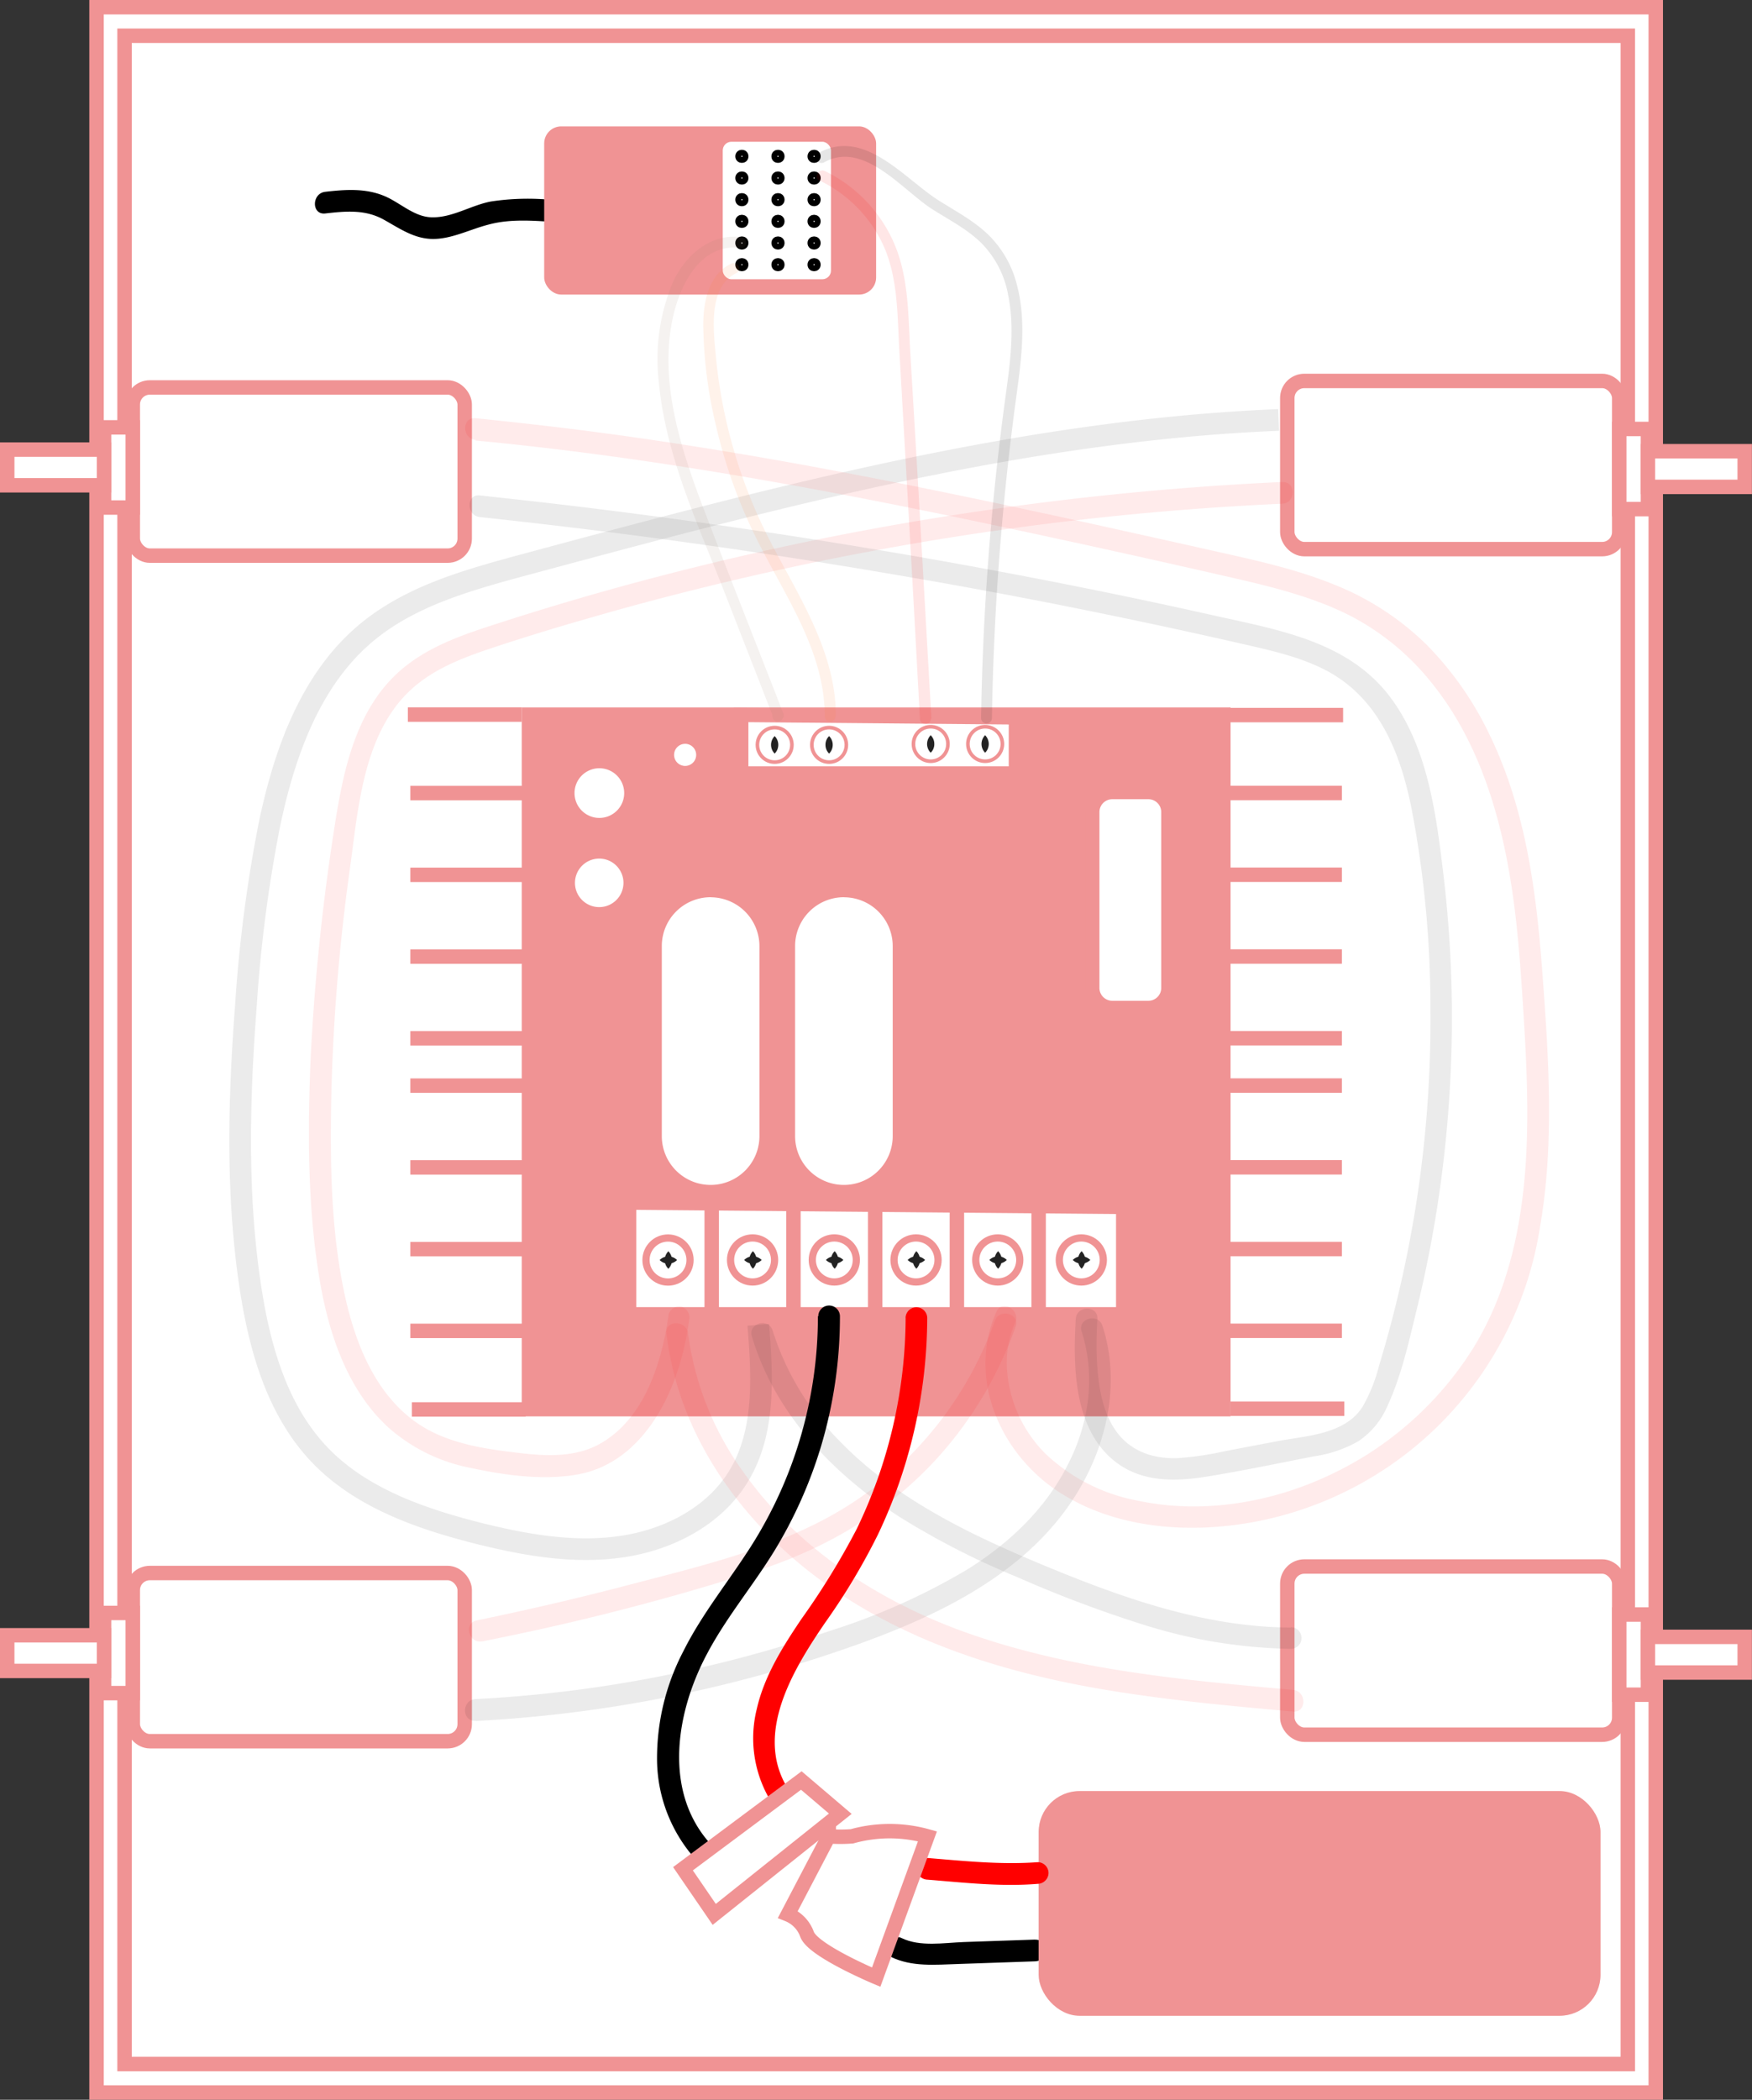 <svg xmlns="http://www.w3.org/2000/svg" viewBox="0 0 242.65 290.76"><rect x="0" y="0" width="242.65" height="290.76" fill="#333333" stroke="none"/><defs><style>.cls-1,.cls-11,.cls-3,.cls-4,.cls-6{fill:#fff;}.cls-1,.cls-4,.cls-6{stroke:#f09394;}.cls-1,.cls-11,.cls-4,.cls-6,.cls-8{stroke-miterlimit:10;}.cls-1{stroke-width:2px;}.cls-2{fill:#f09394;}.cls-5{fill:#232323;}.cls-6{stroke-width:0.5px;}.cls-7{opacity:0.39;}.cls-8{fill:none;stroke-width:3px;}.cls-11,.cls-8{stroke:#000;}.cls-8,.cls-9{opacity:0.2;}.cls-10{fill:red;}.cls-12{opacity:0.1;}.cls-13{fill:#967761;}.cls-14{fill:#ff792b;}</style></defs><g id="Laag_2" data-name="Laag 2"><g id="Step_6" data-name="Step 6"><rect class="cls-1" x="13.37" y="1" width="215.95" height="288.76"/><rect class="cls-1" x="17.25" y="4.95" width="208.2" height="280.86"/><g id="motor_above" data-name="motor above"><rect class="cls-1" x="178.29" y="52.75" width="45.97" height="23.29" rx="2.36"/><rect class="cls-1" x="224.26" y="59.4" width="3.98" height="11.1"/><rect class="cls-1" x="228.23" y="62.48" width="13.41" height="4.94"/></g><g id="motor_above-2" data-name="motor above"><rect class="cls-1" x="178.29" y="216.92" width="45.97" height="23.29" rx="2.36"/><rect class="cls-1" x="224.26" y="223.57" width="3.98" height="11.1"/><rect class="cls-1" x="228.23" y="226.66" width="13.41" height="4.94"/></g><g id="motor_above-3" data-name="motor above"><rect class="cls-1" x="18.39" y="217.82" width="45.97" height="23.29" rx="2.36"/><rect class="cls-1" x="14.41" y="223.35" width="3.98" height="11.1"/><rect class="cls-1" x="1" y="226.44" width="13.41" height="4.94"/></g><g id="motor_above-4" data-name="motor above"><rect class="cls-1" x="18.39" y="53.65" width="45.97" height="23.29" rx="2.36"/><rect class="cls-1" x="14.41" y="59.18" width="3.98" height="11.1"/><rect class="cls-1" x="1" y="62.26" width="13.41" height="4.94"/></g><g id="motor_controller" data-name="motor controller"><rect class="cls-2" x="72.26" y="97.96" width="98.17" height="98.17" transform="translate(242.69 294.09) rotate(180)"/><polygon class="cls-3" points="102.65 107.09 102.65 98.97 140.71 99.31 140.71 107.09 102.65 107.09"/><path class="cls-2" d="M103.65,100l36.06.32v5.79H103.65V100m-2-2v10.13h40.06V98.32L101.65,98Z"/><polygon class="cls-3" points="87.12 181.98 87.12 166.52 155.57 167.12 155.57 181.98 87.12 181.98"/><path class="cls-2" d="M88.12,167.53l66.45.58V181H88.12V167.53m-2-2V183h70.45V166.12l-70.45-.61Z"/><line class="cls-1" x1="143.85" y1="182.36" x2="143.85" y2="166.59"/><line class="cls-1" x1="132.53" y1="182.36" x2="132.53" y2="166.59"/><line class="cls-1" x1="121.21" y1="182.36" x2="121.21" y2="166.59"/><line class="cls-1" x1="109.89" y1="182.36" x2="109.89" y2="166.59"/><line class="cls-1" x1="98.57" y1="182.36" x2="98.57" y2="166.59"/><line class="cls-1" x1="57.04" y1="195.17" x2="72.8" y2="195.17"/><line class="cls-1" x1="56.83" y1="184.29" x2="72.6" y2="184.29"/><line class="cls-1" x1="56.83" y1="172.97" x2="72.6" y2="172.97"/><line class="cls-1" x1="56.83" y1="161.65" x2="72.6" y2="161.65"/><line class="cls-1" x1="56.83" y1="150.33" x2="72.6" y2="150.33"/><line class="cls-1" x1="56.83" y1="143.78" x2="72.6" y2="143.78"/><line class="cls-1" x1="56.83" y1="132.46" x2="72.6" y2="132.46"/><line class="cls-1" x1="56.83" y1="121.14" x2="72.6" y2="121.14"/><line class="cls-1" x1="56.83" y1="109.82" x2="72.6" y2="109.82"/><line class="cls-1" x1="56.49" y1="98.95" x2="72.26" y2="98.95"/><line class="cls-1" x1="170.43" y1="195.07" x2="186.19" y2="195.07"/><line class="cls-1" x1="170.09" y1="184.28" x2="185.85" y2="184.28"/><line class="cls-1" x1="170.09" y1="172.96" x2="185.85" y2="172.96"/><line class="cls-1" x1="170.09" y1="161.64" x2="185.85" y2="161.64"/><line class="cls-1" x1="170.09" y1="150.32" x2="185.85" y2="150.32"/><line class="cls-1" x1="170.09" y1="143.77" x2="185.85" y2="143.77"/><line class="cls-1" x1="170.09" y1="132.45" x2="185.85" y2="132.45"/><line class="cls-1" x1="170.09" y1="121.13" x2="185.85" y2="121.13"/><line class="cls-1" x1="170.09" y1="109.81" x2="185.85" y2="109.81"/><line class="cls-1" x1="170.25" y1="99.02" x2="186.02" y2="99.02"/><circle class="cls-4" cx="149.76" cy="174.47" r="3.05"/><line class="cls-2" x1="151.01" y1="174.47" x2="148.59" y2="174.47"/><path class="cls-5" d="M151,174.47a1.71,1.71,0,0,1-2.42,0,1.71,1.71,0,0,1,2.42,0Z"/><line class="cls-2" x1="149.8" y1="175.68" x2="149.8" y2="173.26"/><path class="cls-5" d="M149.8,175.68a1.71,1.71,0,0,1,0-2.42,1.71,1.71,0,0,1,0,2.42Z"/><circle class="cls-6" cx="136.44" cy="103.02" r="2.39"/><line class="cls-2" x1="136.44" y1="104.23" x2="136.44" y2="101.81"/><path class="cls-5" d="M136.44,104.23a1.71,1.71,0,0,1,0-2.42,1.74,1.74,0,0,1,.5,1.21A1.71,1.71,0,0,1,136.44,104.23Z"/><circle class="cls-4" cx="138.19" cy="174.47" r="3.05"/><line class="cls-2" x1="139.44" y1="174.47" x2="137.03" y2="174.47"/><path class="cls-5" d="M139.44,174.47a1.7,1.7,0,0,1-2.41,0,1.7,1.7,0,0,1,2.41,0Z"/><line class="cls-2" x1="138.24" y1="175.68" x2="138.24" y2="173.26"/><path class="cls-5" d="M138.24,175.68a1.63,1.63,0,0,1-.5-1.21,1.66,1.66,0,0,1,.5-1.21,1.74,1.74,0,0,1,.5,1.21A1.71,1.71,0,0,1,138.24,175.68Z"/><circle class="cls-4" cx="126.87" cy="174.47" r="3.05"/><line class="cls-2" x1="128.12" y1="174.47" x2="125.71" y2="174.47"/><path class="cls-5" d="M128.12,174.47a1.7,1.7,0,0,1-2.41,0,1.7,1.7,0,0,1,2.41,0Z"/><line class="cls-2" x1="126.92" y1="175.68" x2="126.92" y2="173.26"/><path class="cls-5" d="M126.92,175.68a1.63,1.63,0,0,1-.5-1.21,1.66,1.66,0,0,1,.5-1.21,1.74,1.74,0,0,1,.5,1.21A1.71,1.71,0,0,1,126.92,175.68Z"/><circle class="cls-4" cx="115.55" cy="174.47" r="3.05"/><line class="cls-2" x1="116.8" y1="174.47" x2="114.39" y2="174.47"/><path class="cls-5" d="M116.8,174.47a1.7,1.7,0,0,1-2.41,0,1.7,1.7,0,0,1,2.41,0Z"/><line class="cls-2" x1="115.6" y1="175.68" x2="115.6" y2="173.26"/><path class="cls-5" d="M115.6,175.68a1.63,1.63,0,0,1-.5-1.21,1.66,1.66,0,0,1,.5-1.21,1.74,1.74,0,0,1,.5,1.21A1.71,1.71,0,0,1,115.6,175.68Z"/><circle class="cls-4" cx="104.23" cy="174.47" r="3.05"/><line class="cls-2" x1="105.49" y1="174.47" x2="103.07" y2="174.47"/><path class="cls-5" d="M105.49,174.47a1.66,1.66,0,0,1-1.21.5,1.63,1.63,0,0,1-1.21-.5,1.71,1.71,0,0,1,1.21-.5A1.74,1.74,0,0,1,105.49,174.47Z"/><line class="cls-2" x1="104.28" y1="175.68" x2="104.28" y2="173.26"/><path class="cls-5" d="M104.28,175.68a1.63,1.63,0,0,1-.5-1.21,1.66,1.66,0,0,1,.5-1.21,1.74,1.74,0,0,1,.5,1.21A1.71,1.71,0,0,1,104.28,175.68Z"/><circle class="cls-4" cx="92.52" cy="174.48" r="3.05"/><line class="cls-2" x1="93.77" y1="174.48" x2="91.36" y2="174.48"/><path class="cls-5" d="M93.77,174.48a1.7,1.7,0,0,1-2.41,0,1.7,1.7,0,0,1,2.41,0Z"/><line class="cls-2" x1="92.57" y1="175.69" x2="92.57" y2="173.27"/><path class="cls-5" d="M92.57,175.69a1.63,1.63,0,0,1-.5-1.21,1.66,1.66,0,0,1,.5-1.21,1.74,1.74,0,0,1,.5,1.21A1.71,1.71,0,0,1,92.57,175.69Z"/><circle class="cls-6" cx="128.9" cy="103.02" r="2.39"/><line class="cls-2" x1="128.9" y1="104.23" x2="128.9" y2="101.81"/><path class="cls-5" d="M128.9,104.23a1.71,1.71,0,0,1-.5-1.21,1.74,1.74,0,0,1,.5-1.21,1.66,1.66,0,0,1,.5,1.21A1.63,1.63,0,0,1,128.9,104.23Z"/><circle class="cls-6" cx="114.83" cy="103.14" r="2.39"/><line class="cls-2" x1="114.83" y1="104.35" x2="114.83" y2="101.93"/><path class="cls-5" d="M114.83,104.35a1.68,1.68,0,0,1-.5-1.21,1.64,1.64,0,0,1,.5-1.21,1.71,1.71,0,0,1,0,2.42Z"/><circle class="cls-6" cx="107.29" cy="103.14" r="2.39"/><line class="cls-2" x1="107.29" y1="104.35" x2="107.29" y2="101.93"/><path class="cls-5" d="M107.29,104.35a1.71,1.71,0,0,1,0-2.42,1.71,1.71,0,0,1,0,2.42Z"/><path class="cls-3" d="M98.42,165.08a7.77,7.77,0,0,1-7.76-7.76V131a7.76,7.76,0,0,1,15.52,0v26.31A7.77,7.77,0,0,1,98.42,165.08Z"/><path class="cls-2" d="M98.42,124.25a6.77,6.77,0,0,1,6.76,6.76v26.31a6.76,6.76,0,0,1-13.52,0V131a6.76,6.76,0,0,1,6.76-6.76m0-2h0A8.78,8.78,0,0,0,89.66,131v26.31a8.78,8.78,0,0,0,8.76,8.76h0a8.78,8.78,0,0,0,8.76-8.76V131a8.78,8.78,0,0,0-8.76-8.76Z"/><path class="cls-3" d="M116.88,165.08a7.77,7.77,0,0,1-7.76-7.76V131a7.76,7.76,0,0,1,15.52,0v26.31A7.77,7.77,0,0,1,116.88,165.08Z"/><path class="cls-2" d="M116.88,124.25a6.76,6.76,0,0,1,6.76,6.76v26.31a6.76,6.76,0,0,1-13.52,0V131a6.76,6.76,0,0,1,6.76-6.76m0-2a8.78,8.78,0,0,0-8.76,8.76v26.31a8.76,8.76,0,0,0,17.52,0V131a8.78,8.78,0,0,0-8.76-8.76Z"/><rect class="cls-3" x="151.31" y="109.67" width="10.52" height="29.92" rx="2.79"/><path class="cls-2" d="M159.05,110.67a1.78,1.78,0,0,1,1.78,1.78V136.8a1.78,1.78,0,0,1-1.78,1.78h-5a1.78,1.78,0,0,1-1.78-1.78V112.45a1.78,1.78,0,0,1,1.78-1.78h5m0-2h-5a3.79,3.79,0,0,0-3.78,3.78V136.8a3.79,3.79,0,0,0,3.78,3.78h5a3.79,3.79,0,0,0,3.78-3.78V112.45a3.79,3.79,0,0,0-3.78-3.78Z"/><path class="cls-3" d="M94.89,107.09a2.53,2.53,0,1,1,2.53-2.53A2.53,2.53,0,0,1,94.89,107.09Z"/><path class="cls-2" d="M94.89,103a1.53,1.53,0,1,1-1.53,1.53A1.53,1.53,0,0,1,94.89,103m0-2a3.53,3.53,0,1,0,3.53,3.53A3.53,3.53,0,0,0,94.89,101Z"/><circle class="cls-3" cx="82.98" cy="109.82" r="4.43"/><path class="cls-2" d="M83,106.38a3.44,3.44,0,1,1-3.43,3.44A3.44,3.44,0,0,1,83,106.38m0-2a5.44,5.44,0,1,0,5.43,5.44A5.44,5.44,0,0,0,83,104.38Z"/><circle class="cls-3" cx="82.98" cy="122.25" r="4.36"/><path class="cls-2" d="M83,118.89a3.36,3.36,0,1,1-3.37,3.36A3.37,3.37,0,0,1,83,118.89m0-2a5.36,5.36,0,1,0,5.36,5.36A5.37,5.37,0,0,0,83,116.89Z"/></g><g id="kabels" class="cls-7"><path class="cls-8" d="M177.09,58.15C141.51,59.61,106.79,69,72.41,78.26c-7.68,2.08-15.63,4.29-21.73,9.41C43,94.12,39.42,104.21,37.35,114a194,194,0,0,0-3.28,25.09c-1,13.11-1.36,26.36.64,39.36,1.28,8.28,3.69,16.76,9.43,22.86s14.13,9,22.3,11.06c6.4,1.58,13,2.75,19.58,1.81s13-4.25,16.36-9.91c3.65-6.11,3.2-13.73,2.64-20.82"/><g class="cls-9"><path class="cls-10" d="M177.6,66.74a420.91,420.91,0,0,0-62.69,7.63Q99.46,77.46,84.27,81.7,76.56,83.86,69,86.31c-4.32,1.39-8.76,2.86-12.42,5.62-7.18,5.39-9,14.45-10.29,22.83A303.22,303.22,0,0,0,43,147c-.39,9.92-.39,20.09,1.22,29.91,1.23,7.54,3.82,15.54,9.64,20.82a24,24,0,0,0,11.5,5.57c4.62,1,9.8,1.69,14.48.9,7.88-1.33,12.44-8.68,14.46-15.81a40.78,40.78,0,0,0,1.15-5.57,1.57,1.57,0,0,0-1-1.85,1.51,1.51,0,0,0-1.84,1c-.92,6.62-3.33,14.53-9.6,18-3.93,2.15-8.65,1.55-12.92,1S61.35,199.54,57.7,197c-6-4.2-8.74-11.63-10.13-18.54-1.83-9-1.87-18.55-1.66-27.74a273.41,273.41,0,0,1,2.6-30.77c1.09-8,1.81-17.67,7.72-23.78,3.05-3.16,7.2-4.85,11.28-6.23,4.67-1.57,9.38-3,14.11-4.36q14.44-4.17,29.18-7.29a412.83,412.83,0,0,1,59.4-8.14c2.47-.15,4.93-.29,7.4-.4,1.92-.09,1.93-3.09,0-3Z"/></g><g class="cls-9"><path class="cls-10" d="M65.86,61c23.93,2.26,47.6,6.6,71.09,11.57q17.33,3.66,34.58,7.63c5.24,1.21,10.53,2.58,15.35,5a35.1,35.1,0,0,1,11.29,9.22c6.52,8,9.61,18.18,11.16,28.23.9,5.8,1.29,11.67,1.66,17.52.34,5.43.62,10.88.51,16.32-.19,10.43-1.88,21.1-7.42,30.12a46.91,46.91,0,0,1-19.73,17.55c-8.21,3.93-17.85,5.55-26.82,3.63a25.36,25.36,0,0,1-12.65-6.41,18.28,18.28,0,0,1-5.43-12,13.86,13.86,0,0,1,1.15-6.23c.78-1.75-1.8-3.28-2.59-1.52-4.12,9.16.51,19.61,8.53,24.89,8.37,5.5,19.41,6,28.94,3.86a49.22,49.22,0,0,0,37.81-40.48c2-11.51,1.2-23.34.35-34.93s-2.35-23.11-7.48-33.53a45.91,45.91,0,0,0-8.58-12.17,38.6,38.6,0,0,0-13.1-8.44c-5.33-2.14-11-3.33-16.58-4.59q-9.19-2.06-18.41-4.09c-24.6-5.39-49.34-10.34-74.38-13.24q-4.62-.53-9.25-1c-1.92-.18-1.91,2.82,0,3Z"/></g><g class="cls-9"><path d="M66.46,71.6q30,3.2,59.78,8.37,15,2.59,29.85,5.7,7.32,1.53,14.61,3.18c4.26,1,8.67,1.83,12.6,3.8,7.51,3.74,10.59,11.37,12.17,19.17a146.1,146.1,0,0,1,2.64,27.76,164.41,164.41,0,0,1-2.22,28.63q-1.19,7.14-3,14.15c-.58,2.26-1.21,4.5-1.89,6.74a22.39,22.39,0,0,1-2.29,5.7c-2.38,3.75-7.55,4-11.51,4.71l-7.36,1.4a45.81,45.81,0,0,1-6.68,1c-3.82.15-7.22-1.2-9.14-4.61-1.63-2.9-2-6.39-2.13-9.65-.05-1.67,0-3.34.1-5,.11-1.93-2.89-1.92-3,0-.39,6.57-.28,15.17,5.38,19.68,3.66,2.92,8.28,2.86,12.69,2.15,5-.8,9.94-1.85,14.89-2.81a17.57,17.57,0,0,0,6.15-2.08,11.07,11.07,0,0,0,4-4.77c2-4.27,3.05-9.12,4.16-13.68a169.55,169.55,0,0,0,4.51-29.88A167.3,167.3,0,0,0,199.9,121c-1-8.31-2.17-17.56-7.35-24.46-5.72-7.61-15.17-9.26-23.92-11.2Q153,81.83,137.17,78.9q-31.27-5.82-62.92-9.44l-7.79-.86c-1.92-.2-1.9,2.8,0,3Z"/></g><g class="cls-9"><path d="M65.87,238.31a185.19,185.19,0,0,0,48.63-9.13c13.44-4.46,28.09-10.62,35.35-23.6,3.71-6.63,5.23-14.62,2.84-22-.59-1.82-3.49-1-2.89.8,2,6.21,1,12.89-2,18.62-3.11,6.06-8.12,10.76-13.85,14.34a90.17,90.17,0,0,1-18.92,8.46,180.76,180.76,0,0,1-49.18,9.48c-1.92.1-1.93,3.1,0,3Z"/></g><g class="cls-9"><path class="cls-10" d="M66.82,227.28a339.46,339.46,0,0,0,38.72-10c10.46-3.49,19.72-9.39,26.59-18.11a53.76,53.76,0,0,0,8.53-15.46c.65-1.82-2.25-2.61-2.89-.8a50.45,50.45,0,0,1-17.71,23.8c-9.55,7-21.39,9.72-32.64,12.67q-10.64,2.79-21.39,5c-1.89.39-1.09,3.29.79,2.89Z"/></g><g class="cls-9"><path class="cls-10" d="M179.08,234c-15.2-1.35-30.63-2.75-45.11-7.88-12.18-4.32-23.58-11.7-31.09-22.39a42,42,0,0,1-7.58-19.08c-.22-1.89-3.23-1.91-3,0,1.54,13.08,9.17,24.44,19.29,32.58,11.67,9.37,26,14.07,40.63,16.61,8.89,1.54,17.88,2.36,26.86,3.16,1.92.18,1.91-2.83,0-3Z"/></g><g class="cls-9"><path d="M178.79,225.37c-11.94-.05-23.36-4.1-34.26-8.63-10.3-4.29-20.71-9.28-28.51-17.47a37.62,37.62,0,0,1-9-15c-.55-1.85-3.45-1.06-2.89.8,3.2,10.68,11.21,19,20.41,24.95a108.31,108.31,0,0,0,16.33,8.36,169.79,169.79,0,0,0,17.16,6.49,71.68,71.68,0,0,0,20.73,3.45,1.5,1.5,0,0,0,0-3Z"/></g></g><g id="receiver"><path class="cls-3" d="M76.61,29.2c-3.13-.21-6.33-.41-9.35.41-2.82.76-5.59,2.41-8.46,1.88-2.42-.44-4.3-2.34-6.61-3.16s-4.75-.55-7.14-.27"/><path d="M76.61,27.7a34,34,0,0,0-8.61.2c-2.72.51-5.33,2.24-8.13,2.19-2.45,0-4.41-2-6.57-2.92-2.64-1.13-5.46-.93-8.25-.61-1.9.22-1.92,3.22,0,3,2.74-.31,5.45-.58,8,.8,2.21,1.21,4.23,2.7,6.86,2.73s5.19-1.34,7.79-2c2.91-.78,6-.55,9-.35,1.93.12,1.92-2.88,0-3Z"/><rect class="cls-2" x="75.37" y="17.5" width="45.97" height="23.29" rx="2.36"/><rect class="cls-3" x="100.1" y="19.63" width="14.99" height="19.04" rx="1.2"/><circle class="cls-11" cx="102.75" cy="21.65" r="0.41"/><circle class="cls-11" cx="107.75" cy="21.65" r="0.41"/><circle class="cls-11" cx="112.75" cy="21.65" r="0.41"/><circle class="cls-11" cx="102.75" cy="24.65" r="0.41"/><circle class="cls-11" cx="107.75" cy="24.65" r="0.41"/><circle class="cls-11" cx="112.75" cy="24.65" r="0.41"/><circle class="cls-11" cx="102.75" cy="27.65" r="0.41"/><circle class="cls-11" cx="107.75" cy="27.65" r="0.41"/><circle class="cls-11" cx="112.75" cy="27.65" r="0.41"/><circle class="cls-11" cx="102.75" cy="30.65" r="0.41"/><circle class="cls-11" cx="107.75" cy="30.65" r="0.41"/><circle class="cls-11" cx="112.75" cy="30.65" r="0.41"/><circle class="cls-11" cx="102.75" cy="33.65" r="0.41"/><circle class="cls-11" cx="107.75" cy="33.65" r="0.41"/><circle class="cls-11" cx="112.75" cy="33.65" r="0.41"/><circle class="cls-11" cx="102.75" cy="36.65" r="0.41"/><circle class="cls-11" cx="107.75" cy="36.65" r="0.41"/><circle class="cls-11" cx="112.75" cy="36.65" r="0.41"/></g><g id="jumper_kabels" data-name="jumper kabels" class="cls-12"><path class="cls-13" d="M108.49,98.8c-3.57-9.17-7.2-18.32-10.72-27.51-3.27-8.53-6.55-18-4.61-27.19,1-4.62,3.79-10.45,9.43-9.77,1,.11,1-1.39,0-1.5-4.3-.52-7.78,2.66-9.44,6.36a27.51,27.51,0,0,0-1.9,13.73c.93,10.13,5.43,19.7,9.09,29.08l6.71,17.2c.34.89,1.8.51,1.44-.4Z"/><path class="cls-13" d="M107.73,99.91a.75.75,0,0,0,0-1.5.75.75,0,0,0,0,1.5Z"/><path class="cls-14" d="M115.77,99.18c0-8.6-4.76-16-8.63-23.34a70.47,70.47,0,0,1-8-26.53c-.32-3.59-1.11-9.54,2.85-11.5.87-.42.11-1.72-.75-1.29-3.11,1.53-3.82,5.24-3.84,8.4a62.44,62.44,0,0,0,1.71,13.81,71.19,71.19,0,0,0,4.56,13.54c1.89,4.19,4.28,8.13,6.35,12.23,2.33,4.6,4.22,9.46,4.2,14.68a.75.75,0,0,0,1.5,0Z"/><path d="M137.38,99.43a375.8,375.8,0,0,1,3.2-43.19c.74-5.53,1.71-11.35.25-16.85a14.81,14.81,0,0,0-3.77-6.71c-2-2-4.6-3.38-7-4.89-4.78-3-10.35-10.17-16.7-6.59a.75.75,0,0,0,.76,1.29c5.5-3.1,10.88,3.86,15,6.48,2.35,1.5,4.9,2.78,6.88,4.77a13.71,13.71,0,0,1,3.63,7.12c1.06,5.22.07,10.67-.61,15.87q-1.32,10-2.09,20.08-.87,11.28-1.05,22.62a.75.75,0,0,0,1.5,0Z"/><path class="cls-10" d="M129,99.53l-1.92-33.74-1-16.87c-.29-5.08-.19-10.48-2.25-15.23a19.89,19.89,0,0,0-9.58-10c-.86-.42-1.63.88-.76,1.3a18.58,18.58,0,0,1,8.78,8.83c2.17,4.64,2,10.06,2.31,15.08l1.83,32.25,1,18.36c0,1,1.55,1,1.5,0Z"/></g><path d="M143.35,268.58l-9.91.34c-2.71.1-6,.69-8.57-.55-1.72-.84-3.25,1.74-1.51,2.59,2.92,1.43,6.17,1.1,9.31,1l10.68-.37c1.93-.06,1.94-3.06,0-3Z"/><rect class="cls-2" x="143.85" y="248.01" width="77.82" height="31.12" rx="5.67"/><path d="M113.28,182.28A59.34,59.34,0,0,1,104,214.14c-3.08,4.84-6.75,9.3-9.33,14.46A32,32,0,0,0,91,243.81a20.89,20.89,0,0,0,6.41,14.77c1.42,1.3,3.55-.82,2.12-2.12-7.92-7.22-6.14-19-1.58-27.5,2.65-5,6.27-9.3,9.22-14.08a62.13,62.13,0,0,0,6.54-14.6,62.72,62.72,0,0,0,2.62-18,1.5,1.5,0,0,0-3,0Z"/><path class="cls-10" d="M125.43,182.48a67.67,67.67,0,0,1-6.81,29.31A104.16,104.16,0,0,1,111,224.18c-2.58,3.83-5.14,7.88-6.18,12.44a16.76,16.76,0,0,0,3.22,14.62c1.22,1.49,3.34-.64,2.12-2.12-6.46-7.85-.61-17.5,4.13-24.44a90.16,90.16,0,0,0,7.29-12.16,70.3,70.3,0,0,0,6.84-30,1.5,1.5,0,0,0-3,0Z"/><path class="cls-10" d="M143.72,257.86c-5.09.38-10.19-.17-15.27-.58a1.5,1.5,0,0,0-1.5,1.5,1.54,1.54,0,0,0,1.5,1.5c5.08.41,10.18,1,15.27.58a1.53,1.53,0,0,0,1.5-1.5,1.51,1.51,0,0,0-1.5-1.5Z"/><polygon class="cls-1" points="94.59 258.77 110.98 246.55 116.38 251.15 98.92 265.09 94.59 258.77"/><path class="cls-1" d="M128.45,254.28l-7.1,19.5s-8.65-3.62-9.56-5.89a4.68,4.68,0,0,0-2.67-2.8l5.66-10.81a21.53,21.53,0,0,0,3.21,0A19.44,19.44,0,0,1,128.45,254.28Z"/></g></g></svg>